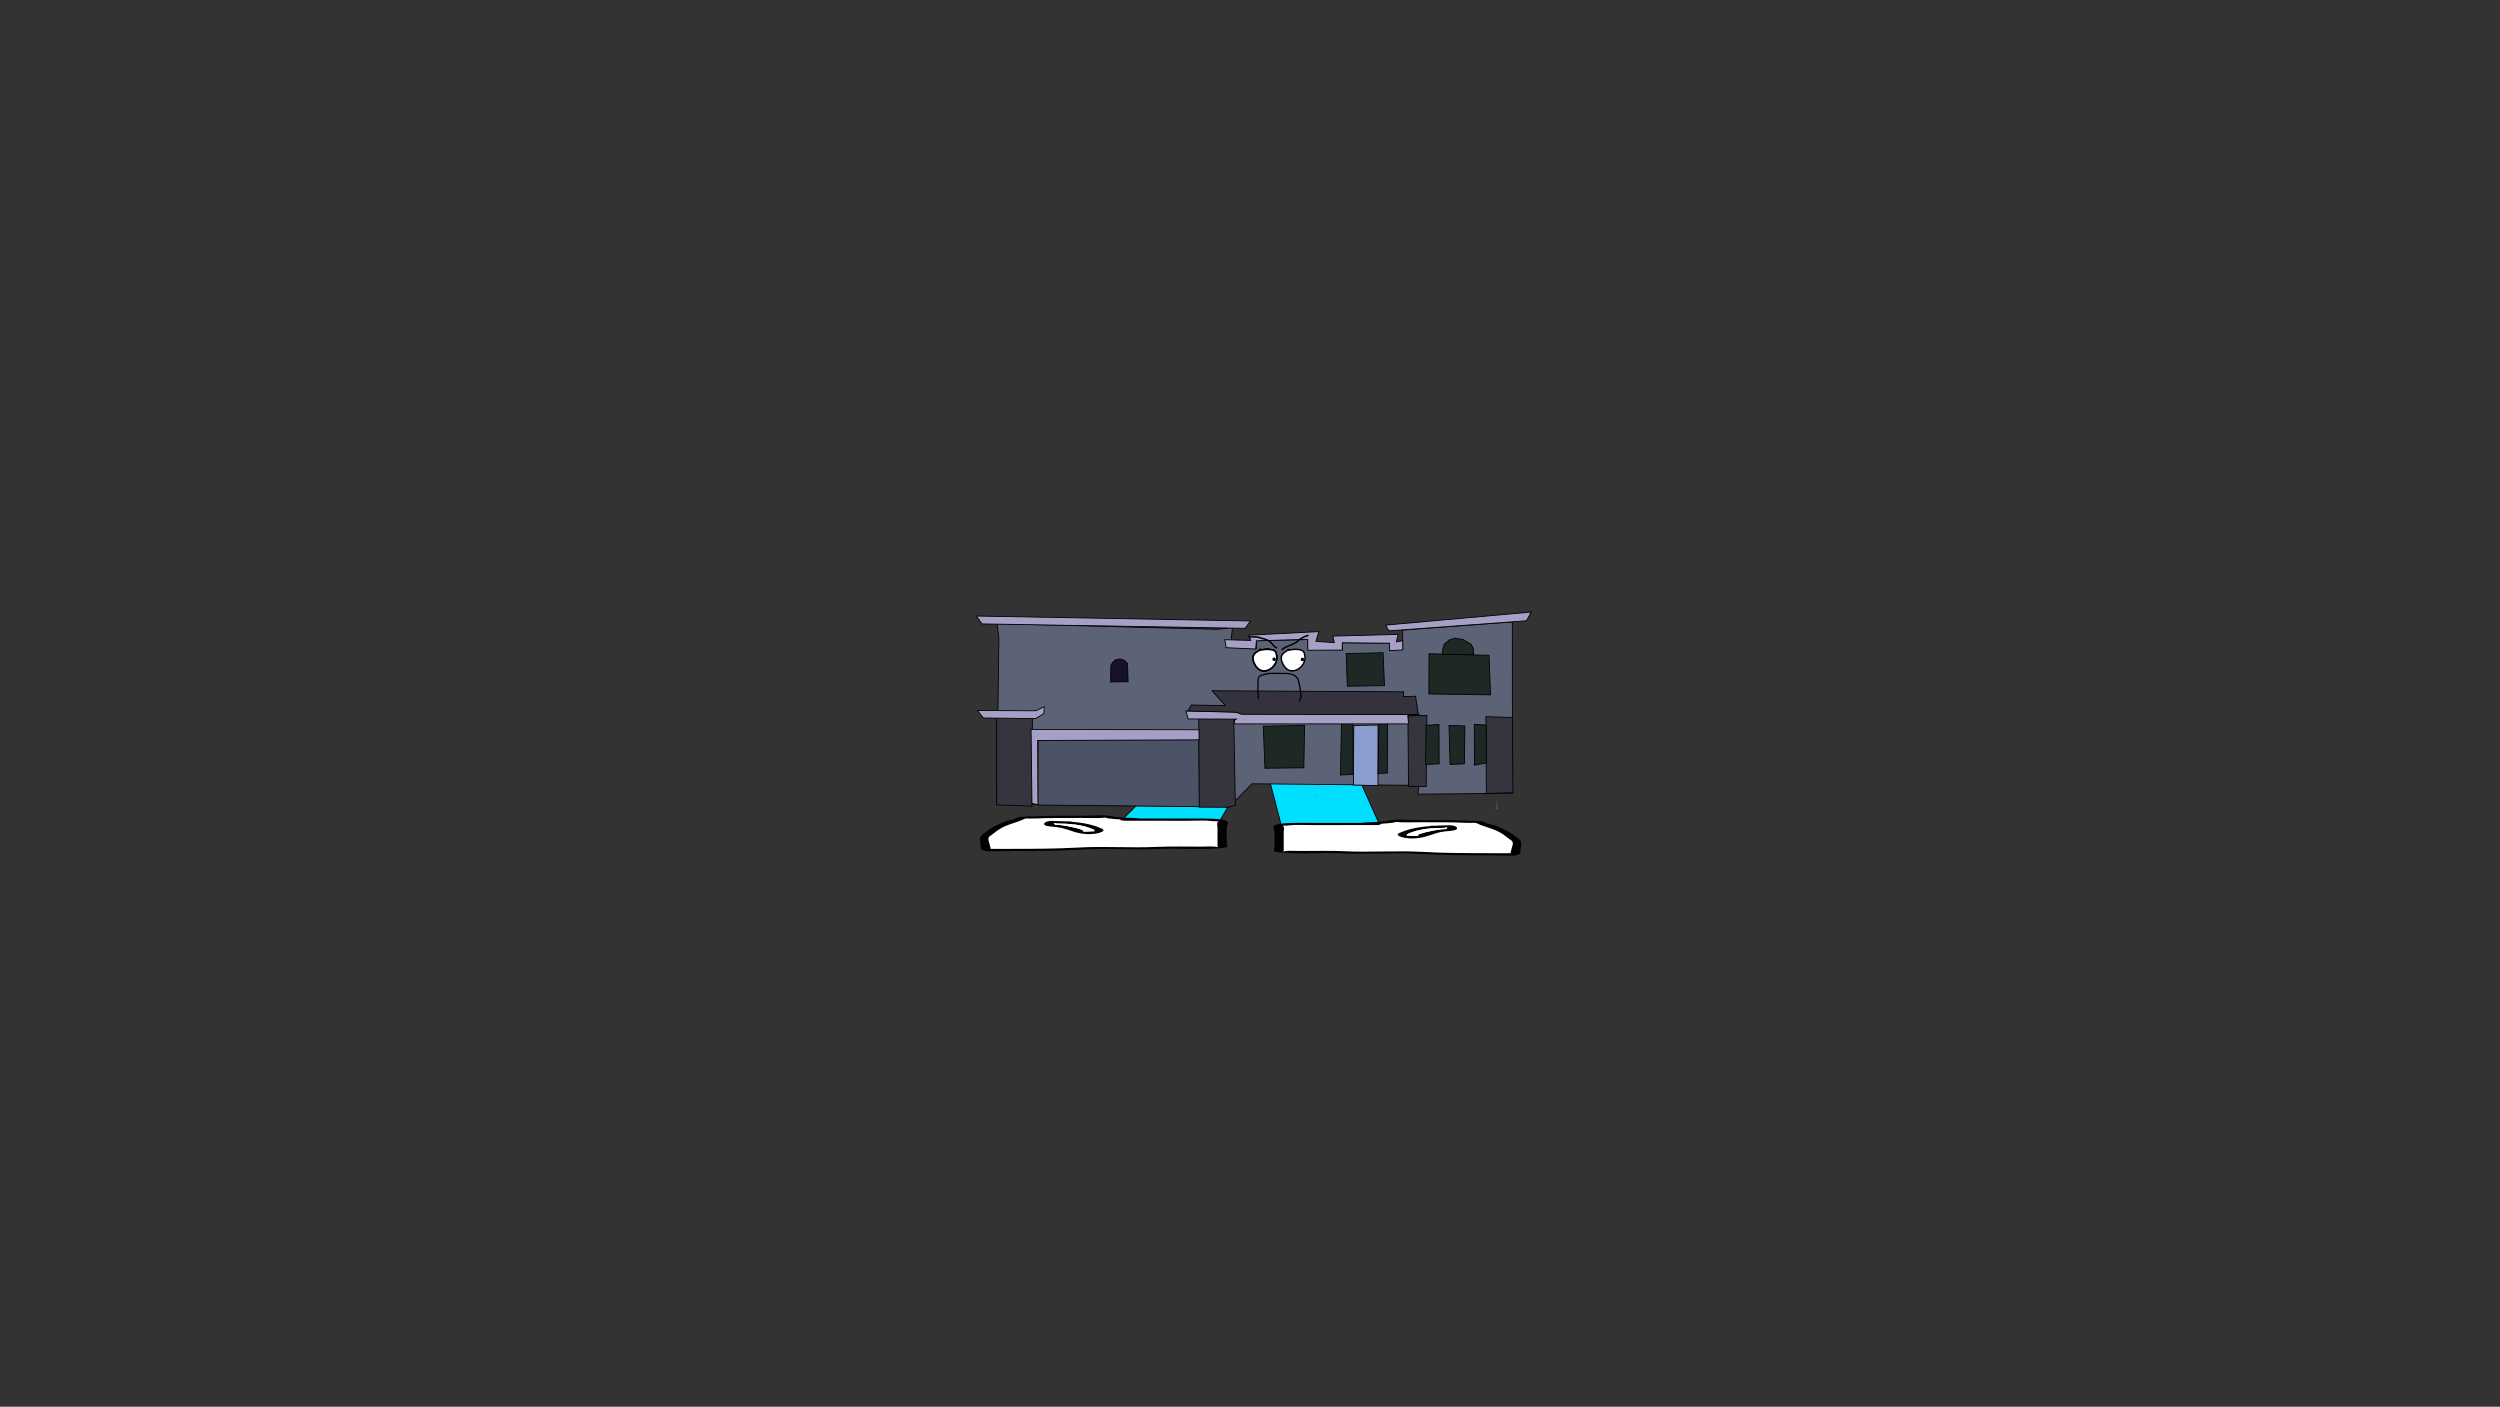 <svg version="1.1" xmlns="http://www.w3.org/2000/svg" xmlns:xlink="http://www.w3.org/1999/xlink" width="2878.25" height="1619.58" viewBox="0,0,2878.25,1619.58"><rect x="0" y="0" width="2878.25" height="1619.58" fill="#333333" stroke="none"/><g transform="translate(1117.373,629.809)"><g data-paper-data="{&quot;isPaintingLayer&quot;:true}" stroke-linejoin="miter" stroke-miterlimit="10" stroke-dasharray="" stroke-dashoffset="0" style="mix-blend-mode: normal"><path d="M357.577,319.612l-20.807,-79.621l98.835,0.705l35.372,78.917z" data-paper-data="{&quot;index&quot;:null}" fill="#00dfff" fill-rule="nonzero" stroke="#000000" stroke-width="1" stroke-linecap="round"/><path d="M480.378,318.111c-2.675,0.317 -5.305,0.498 -7.908,0.629c0.018,0.049 0.027,0.099 0.027,0.152c0,1.289 -5.446,1.289 -5.446,1.289c-24.053,0 -48.105,0 -72.158,0c-6.189,0 -21.59,-0.585 -26.155,0.186c-2.63,0.444 -4.512,0.4 -7.881,0.458c-0.38,0.007 -1.072,0.021 -1.683,0.029c3.258,0.551 1.683,5.64 1.683,7.063c0,6.018 0,12.035 0,18.053c0,1.075 0,2.149 0,3.224c0,0.43 -0.958,1.655 0,1.289c3.644,-1.389 10.756,-0.642 19.061,-0.645c16.37,-0.005 33.897,-0.419 49.975,0.278c29.36,1.39 60.927,-0.831 90.053,0.718c24.531,1.452 53.895,1.583 79.168,1.583c6.354,0 12.707,0 19.061,0c0.956,0 2.457,-0.03 4.011,-0.064c-1.563,-0.661 0.073,-2.261 0.073,-3.16c0,-3.357 4.753,-9.148 -1.082,-12.165c-5.156,-3.663 -8.418,-7.189 -16.829,-10.842c-6.206,-2.695 -15.866,-5.084 -21.001,-7.761c-2.489,-1.596 -4.718,-0.455 -12.824,-0.825c-17.938,-0.817 -35.928,-0.645 -54.459,-0.645c-6.755,0 -15.238,0.325 -21.784,0c-1.382,-0.069 -3.979,-0.323 -5.925,-0.532c3.56,0.651 -4.564,1.281 -7.977,1.685zM394.893,317.602c18.178,0 36.356,0 54.535,0c0.524,-0.062 1.049,-0.124 1.573,-0.186c6.907,-0.818 13.143,-0.601 19.061,-0.967c8.064,-0.499 12.888,-2.179 21.209,-2.579c4.78,-0.23 18.018,0.509 24.794,0.509c18.372,0 36.724,-0.249 54.459,0.645c9.963,0.502 18.382,-0.477 23.041,2.51c0.687,1.134 6.184,1.843 9.059,2.716c4.394,1.334 8.067,3.309 11.467,4.785c8.429,3.661 12.135,7.426 17.42,11.18c4.723,3.957 1.641,8.864 1.641,12.98c0,2.276 1.515,3.88 -5.446,5.803c-2.427,0.671 -24.852,0 -28.591,0c-26.068,0 -56.527,-0.163 -81.81,-1.66c-27.775,-1.922 -60.838,0.668 -89.547,-0.691c-23.135,-1.234 -58.845,2.053 -77.791,-2.162c-1.876,-0.417 0,-3.826 0,-4.513c0,-6.018 0,-12.035 0,-18.053c0,-2.012 -3.746,-6.815 1.936,-8.314c9.916,-2.614 28.472,-2.002 42.992,-2.002z" data-paper-data="{&quot;index&quot;:null}" fill="#000000" fill-rule="nonzero" stroke="none" stroke-width="1" stroke-linecap="butt"/><path d="M472.394,318.677c2.603,-0.131 5.265,-0.314 7.94,-0.63c3.414,-0.404 11.57,-1.035 8.009,-1.686c1.946,0.209 4.565,0.463 5.947,0.532c6.546,0.325 15.105,0.003 21.859,0.003c18.531,0 36.638,-0.154 54.575,0.663c8.106,0.369 10.352,-0.766 12.841,0.829c5.135,2.677 14.836,5.085 21.042,7.781c8.411,3.653 11.684,7.204 16.84,10.866c5.835,3.016 1.056,8.83 1.056,12.187c0,0.899 -1.647,2.503 -0.084,3.164c-1.554,0.033 -3.057,0.065 -4.013,0.065c-6.354,0 -12.718,0.004 -19.072,0.004c-25.274,0 -54.757,-0.108 -79.288,-1.561c-29.126,-1.549 -60.981,0.66 -90.341,-0.731c-16.078,-0.697 -33.654,-0.298 -50.025,-0.293c-8.305,0.003 -15.423,-0.747 -19.067,0.642c-0.958,0.365 -0.004,-0.862 -0.004,-1.291c0,-1.075 -0.009,-2.154 -0.009,-3.229c0,-6.018 -0.011,-12.071 -0.011,-18.088c0,-1.423 1.591,-6.524 -1.667,-7.075c0.611,-0.009 1.304,-0.023 1.684,-0.03c3.369,-0.058 5.256,-0.016 7.885,-0.461c4.565,-0.771 19.98,-0.192 26.169,-0.192c24.053,0 48.233,-0.026 72.286,-0.026c0,0 5.473,-0.002 5.473,-1.292c0,-0.053 -0.008,-0.104 -0.026,-0.152z" data-paper-data="{&quot;noHover&quot;:false,&quot;origItem&quot;:[&quot;Path&quot;,{&quot;applyMatrix&quot;:true,&quot;segments&quot;:[[[579.60736,595.76373],[0.95609,-0.20262],[0.00646,0.07548]],[[579.61718,596],[0,-0.08208],[0,2]],[[577.61718,598],[0,0],[-8.83333,0]],[[551.11718,598],[8.83333,0],[-2.27308,0]],[[541.51161,598.28885],[1.67648,-1.19621],[-0.96568,0.68904]],[[538.61718,599],[1.23739,-0.09027],[-0.13966,0.01019]],[[537.99901,599.04541],[0.22447,-0.0134],[1.19653,0.85421]],[[538.61718,610],[0,-2.20646],[0,9.33333]],[[538.61718,638],[0,-9.33333],[0,1.66667]],[[538.61718,643],[0,-1.66667],[0,0.66667]],[[538.61718,645],[-0.35177,0.56631],[1.33831,-2.15456]],[[545.61718,644],[-3.04994,0.00386],[6.01206,-0.00761]],[[563.97058,644.43107],[-5.90478,-1.08158],[10.78253,2.15651]],[[597.04254,645.54479],[-10.6965,-2.40266],[9.00888,2.25222]],[[626.11718,648],[-9.28168,0],[2.33333,0]],[[633.11718,648],[-2.33333,0],[0.35109,0]],[[634.59021,647.90091],[-0.5707,0.05184],[-0.57412,-1.02596]],[[634.61718,643],[0,1.39387],[0,-5.20707]],[[634.21982,624.13246],[2.14282,4.67827],[-1.8936,-5.6808]],[[628.03948,607.31672],[3.08887,5.66543],[-2.2791,-4.1802]],[[620.32688,595.27881],[1.8857,4.15235],[-0.91417,-2.47477]],[[615.61718,594],[2.9771,0.57275],[-6.58756,-1.26734]],[[595.61718,593],[6.8054,0],[-2.48058,0]],[[587.61718,593],[2.40395,0.50364],[-0.50743,-0.10631]],[[585.44122,592.1748],[0.71481,0.32365],[1.30749,1.01011]],[[582.51161,594.78885],[1.25365,-0.62682],[-0.98239,0.4912]]],&quot;closed&quot;:true}],&quot;index&quot;:null}" fill="#ffffff" fill-rule="nonzero" stroke="none" stroke-width="1" stroke-linecap="butt"/><path d="M548.739,323.405c0,-0.15 -0.075,-0.4 -0.148,-0.646c-0.28,0.1 -0.699,0.185 -1.237,0.257c-1.614,0.389 -4.061,0.389 -4.061,0.389c-20.743,0 -32.724,3.423 -40.057,7.024c-0.863,0.409 -0.786,0.901 -0.786,1.358c0,0.13 -0.052,0.336 -0.11,0.55c0.055,-0.069 0.192,-0.125 0.471,-0.162c1.232,-0.16 11.94,0.821 13.254,0.256c0.395,-0.17 -1.937,-0.202 -1.808,-0.393c1.582,-2.352 18.356,-5.909 26.602,-6.885c2.139,-0.253 4.546,-0.381 6.94,-0.439c-0.936,-0.345 0.942,-0.873 0.942,-1.309zM502.31,332.443c-0.123,0.458 -0.233,0.897 0.139,0.633c0.254,-0.18 -0.113,-0.434 -0.139,-0.633zM493.493,329.275c7.783,-3.474 18.135,-6.642 34.266,-7.889c1.515,-0.561 4.641,-0.561 4.641,-0.561h2.723c6.166,0 9.428,-0.509 16.05,-0.509c9.197,0 11.329,4.33 6.52,5.598c-3.035,0.8 -7.903,1.063 -11.966,1.544c-12.026,1.424 -16.488,5.515 -29.665,7.551c-13.966,2.158 -29.342,-2.528 -22.57,-5.735z" data-paper-data="{&quot;index&quot;:null}" fill="#000000" fill-rule="nonzero" stroke="none" stroke-width="1" stroke-linecap="butt"/><path d="M548.793,322.716c0.072,0.246 0.16,0.5 0.16,0.649c0,0.436 -1.855,0.972 -0.919,1.317c-2.393,0.058 -4.815,0.18 -6.954,0.434c-8.246,0.976 -25.102,4.516 -26.683,6.867c-0.129,0.191 1.944,0.337 1.55,0.506c-1.314,0.564 -12.115,-0.433 -13.347,-0.273c-0.279,0.036 -0.414,0.093 -0.469,0.162c0.057,-0.214 0.1,-0.423 0.1,-0.553c0,-0.457 -0.1,-0.958 0.763,-1.366c7.333,-3.601 19.747,-7.1 40.49,-7.1c0,0 2.459,0.003 4.072,-0.386c0.538,-0.072 0.957,-0.157 1.237,-0.257z" data-paper-data="{&quot;noHover&quot;:false,&quot;origItem&quot;:[&quot;Path&quot;,{&quot;applyMatrix&quot;:true,&quot;segments&quot;:[[[607.563,601.99816],[0.02649,0.38155],[-0.10299,0.15484]],[[607.10872,602.39727],[0.1976,-0.11227],[-0.59254,0.60273]],[[605.61718,603],[0,0],[-7.618,0]],[[590.90604,613.89443],[2.69308,-5.58508],[-0.31682,0.63364]],[[590.61718,616],[0,-0.70843],[0,0.20156]],[[590.57685,616.85325],[0.02106,-0.33136],[0.02013,-0.10671]],[[590.74964,616.60263],[-0.10238,0.05628],[0.45234,-0.24865]],[[595.61718,617],[-0.48256,0.87548],[0.14503,-0.26312]],[[594.95308,616.3906],[-0.04725,0.29671],[0.58086,-3.64773]],[[604.72276,605.71115],[-3.02833,1.51416],[0.78545,-0.39273]],[[607.27135,605.03032],[-0.87898,0.0905],[-0.34365,-0.53523]],[[607.61718,603],[0,0.6759],[0,-0.23192]]],&quot;closed&quot;:true}],&quot;index&quot;:null}" fill="#ffffff" fill-rule="nonzero" stroke="none" stroke-width="1" stroke-linecap="butt"/><path d="M173.93,314.612l35.372,-35.492l98.835,-0.317l-20.807,35.809z" data-paper-data="{&quot;index&quot;:null}" fill="#00dfff" fill-rule="nonzero" stroke="#000000" stroke-width="1" stroke-linecap="round"/><path d="M164.529,313.111c-3.414,-0.404 -11.537,-1.034 -7.977,-1.685c-1.946,0.209 -4.543,0.464 -5.925,0.532c-6.546,0.325 -15.029,0 -21.784,0c-18.531,0 -36.521,-0.172 -54.459,0.645c-8.106,0.369 -10.335,-0.771 -12.824,0.825c-5.135,2.677 -14.795,5.066 -21.001,7.761c-8.411,3.653 -11.672,7.179 -16.829,10.842c-5.835,3.016 -1.082,8.807 -1.082,12.165c0,0.899 1.637,2.498 0.073,3.16c1.554,0.033 3.055,0.064 4.011,0.064c6.354,0 12.707,0 19.061,0c25.273,0 54.638,-0.131 79.168,-1.583c29.126,-1.549 60.693,0.672 90.053,-0.718c16.078,-0.697 33.605,-0.283 49.975,-0.278c8.305,0.003 15.416,-0.744 19.061,0.645c0.958,0.365 0,-0.86 0,-1.289c0,-1.075 0,-2.149 0,-3.224c0,-6.018 0,-12.035 0,-18.053c0,-1.423 -1.575,-6.512 1.683,-7.063c-0.611,-0.009 -1.303,-0.023 -1.683,-0.029c-3.369,-0.058 -5.252,-0.014 -7.881,-0.458c-4.565,-0.771 -19.966,-0.186 -26.155,-0.186c-24.053,0 -48.105,0 -72.158,0c0,0 -5.446,0 -5.446,-1.289c0,-0.053 0.009,-0.104 0.027,-0.152c-2.603,-0.131 -5.233,-0.312 -7.908,-0.629zM250.014,312.602c14.519,0 33.076,-0.612 42.992,2.002c5.682,1.498 1.936,6.302 1.936,8.314c0,6.018 0,12.035 0,18.053c0,0.687 1.876,4.096 0,4.513c-18.946,4.215 -54.656,0.928 -77.791,2.162c-28.709,1.36 -61.772,-1.231 -89.547,0.691c-25.283,1.497 -55.742,1.66 -81.81,1.66c-3.739,0 -26.163,0.671 -28.591,0c-6.961,-1.923 -5.446,-3.527 -5.446,-5.803c0,-4.116 -3.082,-9.023 1.641,-12.98c5.285,-3.754 8.991,-7.519 17.42,-11.18c3.4,-1.477 7.073,-3.452 11.467,-4.785c2.875,-0.873 8.372,-1.582 9.059,-2.716c4.659,-2.986 13.079,-2.008 23.041,-2.51c17.735,-0.893 36.087,-0.645 54.459,-0.645c6.776,0 20.014,-0.738 24.794,-0.509c8.321,0.4 13.144,2.08 21.209,2.579c5.917,0.366 12.153,0.149 19.061,0.967c0.524,0.062 1.049,0.124 1.573,0.186c18.178,0 36.356,0 54.535,0z" data-paper-data="{&quot;index&quot;:null}" fill="#000000" fill-rule="nonzero" stroke="none" stroke-width="1" stroke-linecap="butt"/><path d="M172.513,313.677c-0.018,0.049 -0.026,0.099 -0.026,0.152c0,1.289 5.473,1.292 5.473,1.292c24.053,0 48.233,0.026 72.286,0.026c6.189,0 21.604,-0.579 26.169,0.192c2.629,0.444 4.516,0.402 7.885,0.461c0.38,0.007 1.073,0.021 1.684,0.03c-3.258,0.551 -1.667,5.653 -1.667,7.075c0,6.018 -0.011,12.071 -0.011,18.088c0,1.075 -0.009,2.154 -0.009,3.229c0,0.43 0.954,1.657 -0.004,1.291c-3.644,-1.389 -10.762,-0.639 -19.067,-0.642c-16.37,-0.005 -33.946,-0.405 -50.025,0.293c-29.36,1.39 -61.216,-0.819 -90.341,0.731c-24.531,1.452 -54.014,1.561 -79.288,1.561c-6.354,0 -12.718,-0.004 -19.072,-0.004c-0.956,0 -2.459,-0.031 -4.013,-0.065c1.563,-0.661 -0.084,-2.266 -0.084,-3.164c0,-3.357 -4.778,-9.171 1.056,-12.187c5.156,-3.663 8.429,-7.214 16.84,-10.866c6.206,-2.695 15.907,-5.103 21.042,-7.781c2.489,-1.596 4.735,-0.46 12.841,-0.829c17.938,-0.817 36.045,-0.663 54.575,-0.663c6.754,0 15.314,0.322 21.859,-0.003c1.382,-0.069 4,-0.323 5.947,-0.532c-3.56,0.651 4.596,1.282 8.009,1.686c2.675,0.317 5.337,0.5 7.94,0.63z" data-paper-data="{&quot;noHover&quot;:false,&quot;origItem&quot;:[&quot;Path&quot;,{&quot;applyMatrix&quot;:true,&quot;segments&quot;:[[[579.60736,595.76373],[0.95609,-0.20262],[0.00646,0.07548]],[[579.61718,596],[0,-0.08208],[0,2]],[[577.61718,598],[0,0],[-8.83333,0]],[[551.11718,598],[8.83333,0],[-2.27308,0]],[[541.51161,598.28885],[1.67648,-1.19621],[-0.96568,0.68904]],[[538.61718,599],[1.23739,-0.09027],[-0.13966,0.01019]],[[537.99901,599.04541],[0.22447,-0.0134],[1.19653,0.85421]],[[538.61718,610],[0,-2.20646],[0,9.33333]],[[538.61718,638],[0,-9.33333],[0,1.66667]],[[538.61718,643],[0,-1.66667],[0,0.66667]],[[538.61718,645],[-0.35177,0.56631],[1.33831,-2.15456]],[[545.61718,644],[-3.04994,0.00386],[6.01206,-0.00761]],[[563.97058,644.43107],[-5.90478,-1.08158],[10.78253,2.15651]],[[597.04254,645.54479],[-10.6965,-2.40266],[9.00888,2.25222]],[[626.11718,648],[-9.28168,0],[2.33333,0]],[[633.11718,648],[-2.33333,0],[0.35109,0]],[[634.59021,647.90091],[-0.5707,0.05184],[-0.57412,-1.02596]],[[634.61718,643],[0,1.39387],[0,-5.20707]],[[634.21982,624.13246],[2.14282,4.67827],[-1.8936,-5.6808]],[[628.03948,607.31672],[3.08887,5.66543],[-2.2791,-4.1802]],[[620.32688,595.27881],[1.8857,4.15235],[-0.91417,-2.47477]],[[615.61718,594],[2.9771,0.57275],[-6.58756,-1.26734]],[[595.61718,593],[6.8054,0],[-2.48058,0]],[[587.61718,593],[2.40395,0.50364],[-0.50743,-0.10631]],[[585.44122,592.1748],[0.71481,0.32365],[1.30749,1.01011]],[[582.51161,594.78885],[1.25365,-0.62682],[-0.98239,0.4912]]],&quot;closed&quot;:true}],&quot;index&quot;:null}" fill="#ffffff" fill-rule="nonzero" stroke="none" stroke-width="1" stroke-linecap="butt"/><path d="M96.168,318.405c0,0.436 1.877,0.964 0.942,1.309c2.393,0.058 4.801,0.186 6.94,0.439c8.246,0.976 25.021,4.534 26.602,6.885c0.129,0.191 -2.203,0.223 -1.808,0.393c1.314,0.564 12.022,-0.417 13.254,-0.256c0.279,0.036 0.416,0.093 0.471,0.162c-0.057,-0.214 -0.11,-0.42 -0.11,-0.55c0,-0.457 0.076,-0.949 -0.786,-1.358c-7.333,-3.601 -19.314,-7.024 -40.057,-7.024c0,0 -2.448,-0 -4.061,-0.389c-0.538,-0.072 -0.957,-0.158 -1.237,-0.257c-0.072,0.246 -0.148,0.496 -0.148,0.646zM142.458,328.076c0.372,0.264 0.262,-0.174 0.139,-0.633c-0.026,0.199 -0.393,0.452 -0.139,0.633zM151.413,324.275c6.772,3.207 -8.604,7.892 -22.57,5.735c-13.177,-2.036 -17.639,-6.127 -29.665,-7.551c-4.063,-0.481 -8.931,-0.744 -11.966,-1.544c-4.809,-1.268 -2.677,-5.598 6.52,-5.598c6.623,0 9.885,0.509 16.05,0.509h2.723c0,0 3.126,0 4.641,0.561c16.132,1.247 26.483,4.415 34.266,7.889z" data-paper-data="{&quot;index&quot;:null}" fill="#000000" fill-rule="nonzero" stroke="none" stroke-width="1" stroke-linecap="butt"/><path d="M96.114,317.716c0.28,0.1 0.699,0.185 1.237,0.257c1.614,0.389 4.072,0.386 4.072,0.386c20.743,0 33.157,3.499 40.49,7.1c0.863,0.409 0.763,0.91 0.763,1.366c0,0.13 0.042,0.339 0.1,0.553c-0.055,-0.069 -0.19,-0.126 -0.469,-0.162c-1.232,-0.16 -12.033,0.838 -13.347,0.273c-0.395,-0.17 1.678,-0.315 1.55,-0.506c-1.582,-2.352 -18.437,-5.891 -26.683,-6.867c-2.139,-0.253 -4.56,-0.375 -6.954,-0.434c0.936,-0.345 -0.919,-0.881 -0.919,-1.317c0,-0.15 0.088,-0.404 0.16,-0.649z" data-paper-data="{&quot;noHover&quot;:false,&quot;origItem&quot;:[&quot;Path&quot;,{&quot;applyMatrix&quot;:true,&quot;segments&quot;:[[[607.563,601.99816],[0.02649,0.38155],[-0.10299,0.15484]],[[607.10872,602.39727],[0.1976,-0.11227],[-0.59254,0.60273]],[[605.61718,603],[0,0],[-7.618,0]],[[590.90604,613.89443],[2.69308,-5.58508],[-0.31682,0.63364]],[[590.61718,616],[0,-0.70843],[0,0.20156]],[[590.57685,616.85325],[0.02106,-0.33136],[0.02013,-0.10671]],[[590.74964,616.60263],[-0.10238,0.05628],[0.45234,-0.24865]],[[595.61718,617],[-0.48256,0.87548],[0.14503,-0.26312]],[[594.95308,616.3906],[-0.04725,0.29671],[0.58086,-3.64773]],[[604.72276,605.71115],[-3.02833,1.51416],[0.78545,-0.39273]],[[607.27135,605.03032],[-0.87898,0.0905],[-0.34365,-0.53523]],[[607.61718,603],[0,0.6759],[0,-0.23192]]],&quot;closed&quot;:true}],&quot;index&quot;:null}" fill="#ffffff" fill-rule="nonzero" stroke="none" stroke-width="1" stroke-linecap="butt"/><path d="M605.947,290.966c0.32,3.286 0.43,6.63 0.324,10.033c-0.829,0.098 -1.583,-0.01 -2.265,-0.324c0.647,0 1.295,0 1.942,0c0,-3.236 0,-6.473 0,-9.709z" data-paper-data="{&quot;index&quot;:null}" fill="#bbbbbb" fill-rule="evenodd" stroke="none" stroke-width="1" stroke-linecap="butt"/><path d="M396.741,284.437c0.243,1.025 0.328,2.102 0.248,3.227c2.316,0 4.634,0 6.949,0c-2.355,0.246 -4.753,0.33 -7.198,0.248c0,-1.159 0,-2.316 0,-3.475z" fill="#468c7f" fill-rule="evenodd" stroke="none" stroke-width="1" stroke-linecap="butt"/><path d="M32.654,105.222l-2.108,-16.951l253.733,6.411l17.214,-1.932l-2.108,22.835l29.51,1.405l0.439,-9.046l58.793,-1.431l0.52,11.186l39.803,0.52l-0.52,-8.065l52.29,0.52h2.341l-0.26,8.585l15.219,-1.561v-22.113l126.237,-9.365l0.195,197.257l-108.677,1.041l0.52,-10.146l-191.794,-1.821l-25.95,26.535l-267.952,-3.577z" data-paper-data="{&quot;index&quot;:null}" fill="#5c6376" fill-rule="nonzero" stroke="#000000" stroke-width="1" stroke-linecap="round"/><path d="M30.099,296.771v-100.204l41.103,-0.22l-0.52,102.026z" data-paper-data="{&quot;index&quot;:null}" fill="#36343f" fill-rule="nonzero" stroke="#000000" stroke-width="1" stroke-linecap="round"/><path d="M262.736,299.479v-102.198l40.323,-0.779l1.821,100.705l-7.804,2.336z" data-paper-data="{&quot;index&quot;:null}" fill="#36343f" fill-rule="nonzero" stroke="#000000" stroke-width="1" stroke-linecap="round"/><path d="M504.24,275.435l-0.662,-80.986l21.846,-0.662l-0.883,81.869z" data-paper-data="{&quot;index&quot;:null}" fill="#36343f" fill-rule="nonzero" stroke="#000000" stroke-width="1" stroke-linecap="round"/><path d="M593.833,284.262l-0.441,-88.931l30.453,0.883l0.662,86.503l-32.218,1.103z" data-paper-data="{&quot;index&quot;:null}" fill="#36343f" fill-rule="nonzero" stroke="#000000" stroke-width="1" stroke-linecap="round"/><path d="M593.941,248.558l-13.781,2.584l-0.172,-47.029l13.609,0.861z" data-paper-data="{&quot;index&quot;:null}" fill="#1e2925" fill-rule="nonzero" stroke="#000000" stroke-width="1" stroke-linecap="round"/><path d="M524.517,205.319l14.815,-1.034l0.172,45.306l-15.504,0.689z" data-paper-data="{&quot;index&quot;:null}" fill="#1e2925" fill-rule="nonzero" stroke="#000000" stroke-width="1" stroke-linecap="round"/><path d="M550.874,205.319l18.26,0.689l-0.517,43.584l-16.538,0.689z" data-paper-data="{&quot;index&quot;:null}" fill="#1e2925" fill-rule="nonzero" stroke="#000000" stroke-width="1" stroke-linecap="round"/><path d="M440.881,273.967l0.345,-68.563l27.907,-0.517v69.769z" data-paper-data="{&quot;index&quot;:null}" fill="#8b9dce" fill-rule="nonzero" stroke="#000000" stroke-width="1" stroke-linecap="round"/><path d="M470.167,202.821l9.992,0.172l-0.345,57.193l-10.681,0.517z" data-paper-data="{&quot;index&quot;:null}" fill="#1e2925" fill-rule="nonzero" stroke="#000000" stroke-width="1" stroke-linecap="round"/><path d="M440.537,261.736l-14.643,0.689l1.206,-59.432l13.092,0.172z" data-paper-data="{&quot;index&quot;:null}" fill="#1e2925" fill-rule="nonzero" stroke="#000000" stroke-width="1" stroke-linecap="round"/><path d="M338.942,254.673l-1.895,-48.407l47.546,-0.861l-0.861,48.752z" data-paper-data="{&quot;index&quot;:null}" fill="#1e2925" fill-rule="nonzero" stroke="#000000" stroke-width="1" stroke-linecap="round"/><path d="M263.359,298.903l-185.92,-1.895l0.345,-74.678l184.887,-0.689z" data-paper-data="{&quot;index&quot;:null}" fill="#4c5366" fill-rule="nonzero" stroke="#000000" stroke-width="1" stroke-linecap="round"/><path d="M263.144,221.985l-185.877,0.689l0.345,73.989l-6.891,-1.55l-1.034,-85.1l193.328,0.345z" data-paper-data="{&quot;index&quot;:null}" fill="#a6a0c6" fill-rule="nonzero" stroke="#000000" stroke-width="1" stroke-linecap="round"/><path d="M305.952,198.083l-55.47,-0.172l-2.412,-9.302l55.341,1.206l7.924,1.55l204.984,1.206l-0.172,1.206l-12.748,0.172l0.861,9.647h-200.046l-0.345,-4.134z" data-paper-data="{&quot;index&quot;:null}" fill="#a6a0c6" fill-rule="nonzero" stroke="#000000" stroke-width="1" stroke-linecap="round"/><path d="M8,188.178l67.185,0.345l9.647,-4.651l-0.345,7.924l-9.647,5.685l-60.122,-0.689z" data-paper-data="{&quot;index&quot;:null}" fill="#a6a0c6" fill-rule="nonzero" stroke="#000000" stroke-width="1" stroke-linecap="round"/><path d="M316.144,93.56l-298.153,-4.996h-4.651l-6.718,-9.13l315.681,5.685z" data-paper-data="{&quot;index&quot;:null}" fill="#a6a0c6" fill-rule="nonzero" stroke="#000000" stroke-width="1" stroke-linecap="round"/><path d="M292.759,106.652l29.802,0.861l-2.239,-6.029l80.621,-4.134l-3.273,11.197l21.189,1.55l-1.723,-7.58l75.152,-1.895l-2.067,8.613l7.408,-1.378l0.043,10.594l-15.16,0.861l-0.172,-8.613l-54.264,-0.517l-0.172,8.441l-39.536,0.172l-0.172,-12.576l-59.088,1.723l-0.861,9.475l-33.937,-1.55z" data-paper-data="{&quot;index&quot;:null}" fill="#a6a0c6" fill-rule="nonzero" stroke="#000000" stroke-width="1" stroke-linecap="round"/><path d="M640.051,84.903l-158.444,11.542l-3.79,-6.546l167.703,-15.073z" data-paper-data="{&quot;index&quot;:null}" fill="#a6a0c6" fill-rule="nonzero" stroke="#000000" stroke-width="1" stroke-linecap="round"/><path d="M598.664,170.176l-70.974,-1.034l0.172,-46.34l69.079,1.895z" data-paper-data="{&quot;index&quot;:null}" fill="#1e2925" fill-rule="nonzero" stroke="#000000" stroke-width="1" stroke-linecap="round"/><path d="M543.554,123.628v-5.343l1.737,-6.145l5.877,-5.21l6.679,-2.004l9.35,1.603l8.95,5.343l2.672,4.942l0.401,7.213z" data-paper-data="{&quot;index&quot;:null}" fill="#1e2925" fill-rule="nonzero" stroke="#000000" stroke-width="1" stroke-linecap="round"/><path d="M476.565,159.561l-42.745,0.668l-1.336,-37.535l42.478,-1.069z" data-paper-data="{&quot;index&quot;:null}" fill="#1e2925" fill-rule="nonzero" stroke="#000000" stroke-width="1" stroke-linecap="round"/><path d="M161.257,155.343l0.327,-18.994l1.801,-3.111l3.275,-3.275l5.403,-1.146l4.585,1.31l4.094,3.766l0.655,21.123z" data-paper-data="{&quot;index&quot;:null}" fill="#161229" fill-rule="nonzero" stroke="#000000" stroke-width="1" stroke-linecap="round"/><path d="M311.802,192.559l-5.96,-2.384l-55.679,-1.362l4.087,-6.981l39.163,0.681l-15.325,-17.027l220.546,1.192l-0.17,5.449l13.962,-0.341l3.065,21.114z" data-paper-data="{&quot;index&quot;:null}" fill="#34323d" fill-rule="nonzero" stroke="#000000" stroke-width="1" stroke-linecap="round"/><path d="M363.658,118.891c0.061,-0.641 0.756,-0.756 0.756,-0.756c0.131,-0.022 0.262,-0.044 0.393,-0.066c0.267,-0.21 0.525,-0.428 0.77,-0.66c0.094,-0.254 0.315,-0.552 0.835,-0.552c0.697,0 0.857,0.537 0.894,0.784c3.61,-0.608 7.221,-1.089 10.863,-0.378c1.76,0.344 4.397,0.846 5.656,2.324c1.759,2.065 1.661,5.135 2.178,7.622c0.014,8.85 -9.003,18.123 -18.419,15.872c-3.085,-0.737 -4.751,-2.719 -6.851,-4.904c-2.562,-4.142 -5.539,-9.944 -2.589,-14.753c1.275,-2.08 3.51,-3.199 5.513,-4.532zM365.452,119.794c-2.037,1.402 -4.487,2.512 -5.763,4.572c-2.525,4.078 0.354,9.234 2.473,12.699c1.826,1.858 3.162,3.601 5.804,4.246c8.156,1.991 16.221,-6.267 16.237,-13.916c-0.44,-2.063 -0.279,-4.854 -1.716,-6.591c-0.949,-1.147 -3.35,-1.511 -4.663,-1.765c-4.139,-0.801 -8.263,0.045 -12.373,0.754z" fill="#000000" fill-rule="nonzero" stroke="none" stroke-width="0.5" stroke-linecap="butt"/><path d="M377.847,119c1.313,0.254 3.726,0.628 4.675,1.775c1.437,1.737 1.286,4.548 1.726,6.611c-0.015,7.649 -8.139,15.96 -16.295,13.969c-2.643,-0.645 -4.002,-2.404 -5.827,-4.263c-2.119,-3.465 -5.002,-8.668 -2.477,-12.746c1.275,-2.06 3.744,-3.19 5.781,-4.592c4.109,-0.709 8.279,-1.556 12.418,-0.755z" data-paper-data="{&quot;noHover&quot;:false,&quot;origItem&quot;:[&quot;Path&quot;,{&quot;applyMatrix&quot;:true,&quot;segments&quot;:[[[422.8891,137.93755],[4.54122,-0.78409],[-2.25095,1.54912]],[[416.52034,142.99078],[1.40954,-2.27679],[-2.7903,4.50713]],[[419.25345,157.02506],[-2.34175,-3.82977],[2.01748,2.05361]],[[425.66829,161.71804],[-2.92079,-0.71308],[9.0136,2.20057]],[[443.61257,146.33856],[-0.01707,8.4536],[-0.486,-2.27972]],[[441.71593,139.05443],[1.58777,1.92018],[-1.04854,-1.26805]],[[436.56278,137.10371],[1.4506,0.28089],[-4.5744,-0.88578]]],&quot;closed&quot;:true}]}" fill="#ffffff" fill-rule="nonzero" stroke="none" stroke-width="0.5" stroke-linecap="butt"/><path d="M331.144,118.891c0.061,-0.641 0.756,-0.756 0.756,-0.756c0.131,-0.022 0.262,-0.044 0.393,-0.066c0.267,-0.21 0.525,-0.428 0.77,-0.66c0.094,-0.254 0.315,-0.552 0.835,-0.552c0.697,0 0.857,0.537 0.894,0.784c3.61,-0.608 7.221,-1.089 10.863,-0.378c1.76,0.344 4.397,0.846 5.656,2.324c1.759,2.065 1.661,5.135 2.178,7.622c0.014,8.85 -9.003,18.123 -18.419,15.872c-3.085,-0.737 -4.751,-2.719 -6.851,-4.904c-2.562,-4.142 -5.539,-9.944 -2.589,-14.753c1.275,-2.08 3.51,-3.199 5.513,-4.532zM332.938,119.794c-2.037,1.402 -4.487,2.512 -5.763,4.572c-2.525,4.078 0.354,9.234 2.473,12.699c1.826,1.858 3.162,3.601 5.804,4.246c8.156,1.991 16.221,-6.267 16.237,-13.916c-0.44,-2.063 -0.279,-4.854 -1.716,-6.591c-0.949,-1.147 -3.35,-1.511 -4.663,-1.765c-4.139,-0.801 -8.263,0.045 -12.373,0.754z" fill="#000000" fill-rule="nonzero" stroke="none" stroke-width="0.5" stroke-linecap="butt"/><path d="M331.144,118.891c0.061,-0.641 0.756,-0.756 0.756,-0.756c0.131,-0.022 0.262,-0.044 0.393,-0.066c0.267,-0.21 0.525,-0.428 0.77,-0.66c0.094,-0.254 0.315,-0.552 0.835,-0.552c0.697,0 0.857,0.537 0.894,0.784c3.61,-0.608 7.221,-1.089 10.863,-0.378c1.76,0.344 4.397,0.846 5.656,2.324c1.759,2.065 1.661,5.135 2.178,7.622c0.014,8.85 -9.003,18.123 -18.419,15.872c-3.085,-0.737 -4.751,-2.719 -6.851,-4.904c-2.562,-4.142 -5.539,-9.944 -2.589,-14.753c1.275,-2.08 3.51,-3.199 5.513,-4.532zM332.938,119.794c-2.037,1.402 -4.487,2.512 -5.763,4.572c-2.525,4.078 0.354,9.234 2.473,12.699c1.826,1.858 3.162,3.601 5.804,4.246c8.156,1.991 16.221,-6.267 16.237,-13.916c-0.44,-2.063 -0.279,-4.854 -1.716,-6.591c-0.949,-1.147 -3.35,-1.511 -4.663,-1.765c-4.139,-0.801 -8.263,0.045 -12.373,0.754z" fill="#000000" fill-rule="nonzero" stroke="none" stroke-width="0.5" stroke-linecap="butt"/><path d="M331.144,118.891c0.061,-0.641 0.756,-0.756 0.756,-0.756c0.131,-0.022 0.262,-0.044 0.393,-0.066c0.267,-0.21 0.525,-0.428 0.77,-0.66c0.094,-0.254 0.315,-0.552 0.835,-0.552c0.697,0 0.857,0.537 0.894,0.784c3.61,-0.608 7.221,-1.089 10.863,-0.378c1.76,0.344 4.397,0.846 5.656,2.324c1.759,2.065 1.661,5.135 2.178,7.622c0.014,8.85 -9.003,18.123 -18.419,15.872c-3.085,-0.737 -4.751,-2.719 -6.851,-4.904c-2.562,-4.142 -5.539,-9.944 -2.589,-14.753c1.275,-2.08 3.51,-3.199 5.513,-4.532zM332.938,119.794c-2.037,1.402 -4.487,2.512 -5.763,4.572c-2.525,4.078 0.354,9.234 2.473,12.699c1.826,1.858 3.162,3.601 5.804,4.246c8.156,1.991 16.221,-6.267 16.237,-13.916c-0.44,-2.063 -0.279,-4.854 -1.716,-6.591c-0.949,-1.147 -3.35,-1.511 -4.663,-1.765c-4.139,-0.801 -8.263,0.045 -12.373,0.754z" fill="#000000" fill-rule="nonzero" stroke="none" stroke-width="0.5" stroke-linecap="butt"/><path d="M331.144,118.891c0.061,-0.641 0.756,-0.756 0.756,-0.756c0.131,-0.022 0.262,-0.044 0.393,-0.066c0.267,-0.21 0.525,-0.428 0.77,-0.66c0.094,-0.254 0.315,-0.552 0.835,-0.552c0.697,0 0.857,0.537 0.894,0.784c3.61,-0.608 7.221,-1.089 10.863,-0.378c1.76,0.344 4.397,0.846 5.656,2.324c1.759,2.065 1.661,5.135 2.178,7.622c0.014,8.85 -9.003,18.123 -18.419,15.872c-3.085,-0.737 -4.751,-2.719 -6.851,-4.904c-2.562,-4.142 -5.539,-9.944 -2.589,-14.753c1.275,-2.08 3.51,-3.199 5.513,-4.532zM332.938,119.794c-2.037,1.402 -4.487,2.512 -5.763,4.572c-2.525,4.078 0.354,9.234 2.473,12.699c1.826,1.858 3.162,3.601 5.804,4.246c8.156,1.991 16.221,-6.267 16.237,-13.916c-0.44,-2.063 -0.279,-4.854 -1.716,-6.591c-0.949,-1.147 -3.35,-1.511 -4.663,-1.765c-4.139,-0.801 -8.263,0.045 -12.373,0.754z" fill="#000000" fill-rule="nonzero" stroke="none" stroke-width="0.5" stroke-linecap="butt"/><path d="M345.333,119c1.313,0.254 3.726,0.628 4.675,1.775c1.437,1.737 1.286,4.548 1.726,6.611c-0.015,7.649 -8.139,15.96 -16.295,13.969c-2.643,-0.645 -4.002,-2.404 -5.827,-4.263c-2.119,-3.465 -5.002,-8.668 -2.477,-12.746c1.275,-2.06 3.744,-3.19 5.781,-4.592c4.109,-0.709 8.279,-1.556 12.418,-0.755z" data-paper-data="{&quot;noHover&quot;:false,&quot;origItem&quot;:[&quot;Path&quot;,{&quot;applyMatrix&quot;:true,&quot;segments&quot;:[[[386.9558,137.93755],[4.54122,-0.78409],[-2.25095,1.54912]],[[380.58704,142.99078],[1.40954,-2.27679],[-2.7903,4.50713]],[[383.32015,157.02506],[-2.34175,-3.82977],[2.01748,2.05361]],[[389.73499,161.71804],[-2.92079,-0.71308],[9.0136,2.20057]],[[407.67927,146.33856],[-0.01707,8.4536],[-0.486,-2.27972]],[[405.78264,139.05443],[1.58777,1.92018],[-1.04854,-1.26805]],[[400.62948,137.10371],[1.4506,0.28089],[-4.5744,-0.88578]]],&quot;closed&quot;:true}]}" fill="#ffffff" fill-rule="nonzero" stroke="none" stroke-width="0.5" stroke-linecap="butt"/><path d="M347.531,129.227c0,-1.124 0.912,-2.036 2.036,-2.036c1.124,0 2.036,0.912 2.036,2.036c0,1.124 -0.912,2.036 -2.036,2.036c-1.124,0 -2.036,-0.912 -2.036,-2.036z" fill="#000000" fill-rule="nonzero" stroke="none" stroke-width="0.5" stroke-linecap="butt"/><path d="M380.149,129.405c0,-1.124 0.912,-2.036 2.036,-2.036c1.124,0 2.036,0.912 2.036,2.036c0,1.124 -0.912,2.036 -2.036,2.036c-1.124,0 -2.036,-0.912 -2.036,-2.036z" fill="#000000" fill-rule="nonzero" stroke="none" stroke-width="0.5" stroke-linecap="butt"/><path d="M319.789,103.48c0,-0.905 0.905,-0.905 0.905,-0.905l0.126,0.001c3.962,0.155 8.748,-0.582 12.466,0.956c3.898,1.165 8.916,2.128 12.113,4.767c2.468,2.037 4.248,5.636 7.253,6.81c0,0 0.84,0.336 0.504,1.176c-0.336,0.84 -1.176,0.504 -1.176,0.504c-3.274,-1.334 -5.089,-4.866 -7.745,-7.104c-2.957,-2.492 -7.924,-3.355 -11.559,-4.449c-3.505,-1.472 -8.186,-0.705 -11.928,-0.851l-0.055,0.001c0,0 -0.905,0 -0.905,-0.905z" fill="#000000" fill-rule="nonzero" stroke="none" stroke-width="0.5" stroke-linecap="butt"/><path d="M389.208,101.171c0.502,0.753 -0.251,1.255 -0.251,1.255l-0.35,0.228c-1.429,0.739 -2.393,0.811 -3.806,1.361c-1.703,1.118 -3.632,1.83 -5.306,3.002c-1.318,0.923 -2.415,2.265 -3.714,3.169c-5.087,3.541 -11.572,4.452 -16.481,8.453c0,0 -0.702,0.571 -1.273,-0.132c-0.571,-0.702 0.132,-1.273 0.132,-1.273c4.965,-4.023 11.495,-4.939 16.587,-8.533c1.287,-0.908 2.38,-2.237 3.694,-3.155c1.749,-1.223 3.753,-1.983 5.536,-3.142c1.417,-0.541 2.44,-0.618 3.783,-1.349l0.193,-0.134c0,0 0.753,-0.502 1.255,0.251z" fill="#000000" fill-rule="nonzero" stroke="none" stroke-width="0.5" stroke-linecap="butt"/><path d="M331.094,175.299c-0.75,0 -0.75,-0.75 -0.75,-0.75l0.005,-0.267c0.108,-0.973 0.276,-1.93 0.364,-2.906c-0.925,-4.527 -0.706,-9.703 -0.459,-14.292c0.137,-2.551 -0.277,-5.62 1.121,-7.917c0.899,-1.476 2.684,-1.869 4.091,-2.619c2.749,-0.304 5.354,-1.574 8.151,-1.776c4.408,-0.319 8.96,-0.003 13.382,-0.003c7.823,0 17.577,-0.653 21.009,8.185c1.465,5.635 2.799,11.099 2.982,16.946c0.092,2.949 0.21,5.475 -1.965,7.658c0,0 -0.53,0.53 -1.061,0c-0.53,-0.53 0,-1.061 0,-1.061c1.828,-1.82 1.604,-4.054 1.526,-6.549c-0.178,-5.71 -1.489,-11.028 -2.91,-16.534c-3.127,-8.072 -12.545,-7.145 -19.581,-7.145c-4.382,0 -8.889,-0.31 -13.258,-0.003c-2.685,0.189 -5.192,1.482 -7.832,1.715c-1.038,0.581 -2.604,0.858 -3.258,1.974c-1.212,2.07 -0.776,4.925 -0.9,7.209c-0.248,4.559 -0.423,9.624 0.459,14.125c-0.083,1.064 -0.254,2.098 -0.371,3.157l0.005,0.101c0,0 0,0.75 -0.75,0.75z" fill="#000000" fill-rule="nonzero" stroke="none" stroke-width="0.5" stroke-linecap="butt"/><path d="M-1117.373,989.77v-1619.58h2878.25v1619.58z" fill="none" fill-rule="nonzero" stroke="#000000" stroke-width="0" stroke-linecap="butt"/></g></g></svg><!--rotationCenter:1437.37278:809.80931-->